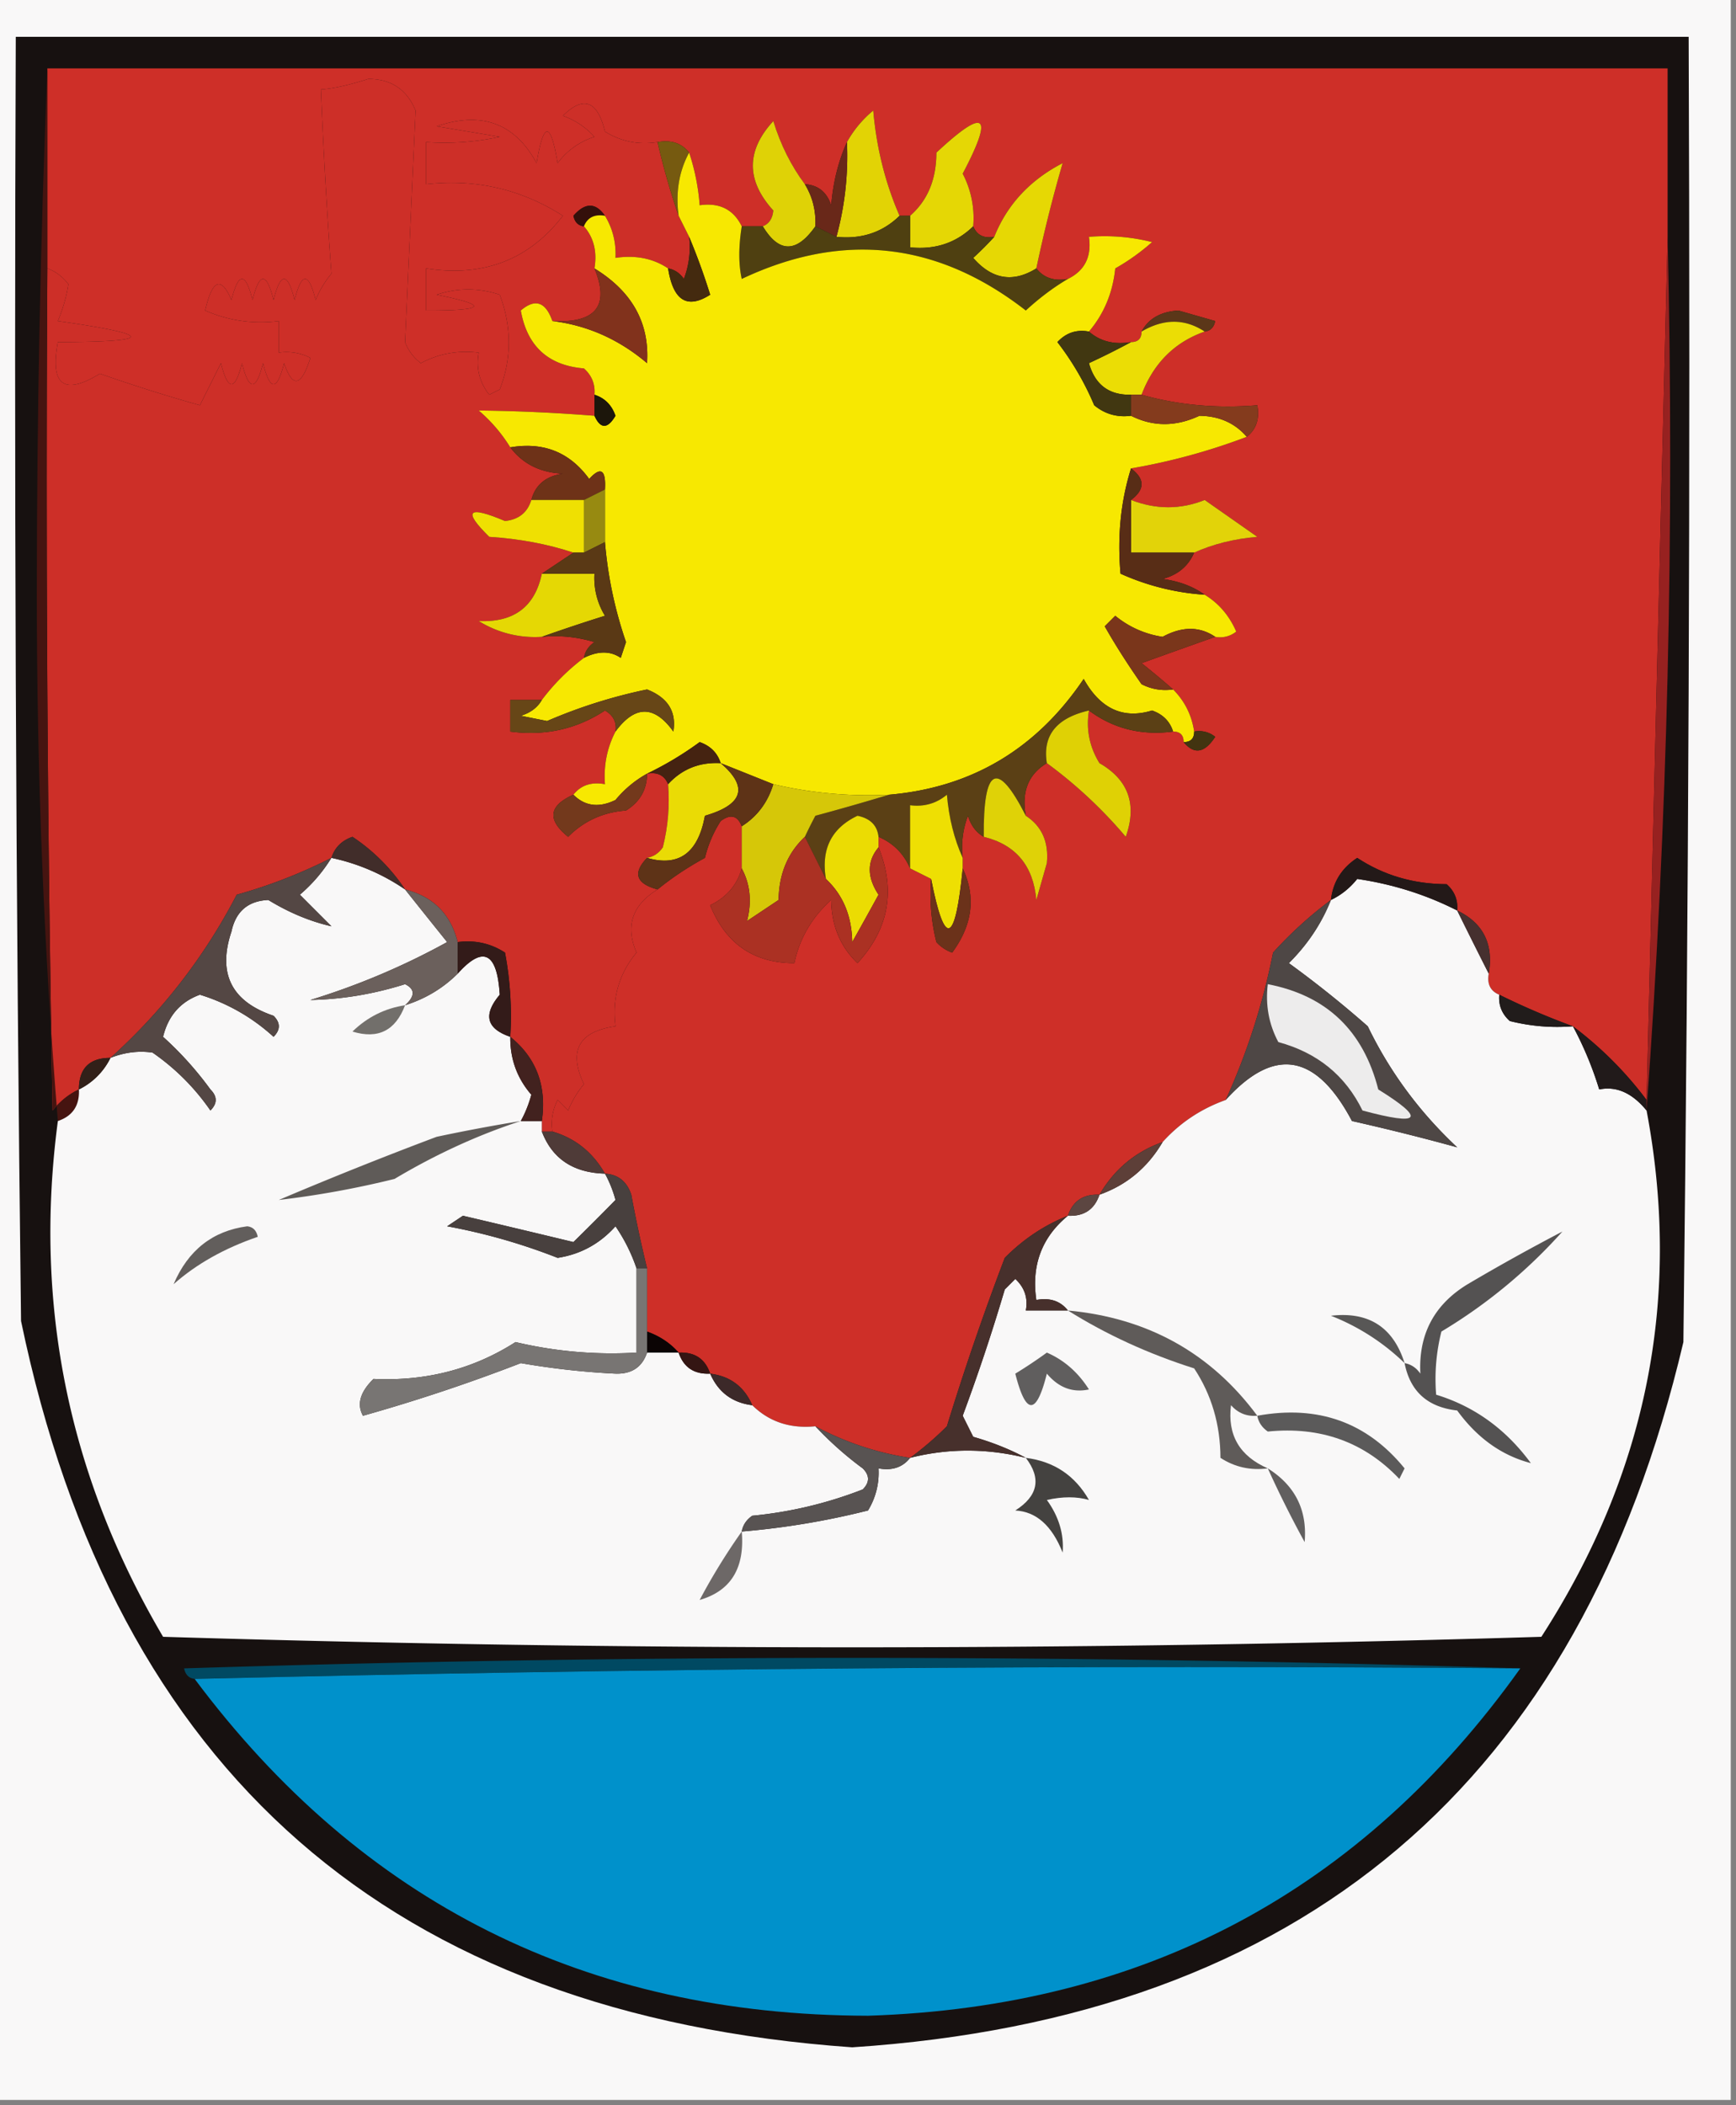 <svg xmlns="http://www.w3.org/2000/svg" width="165" height="200" style="shape-rendering:geometricPrecision;text-rendering:geometricPrecision;image-rendering:optimizeQuality;fill-rule:evenodd;clip-rule:evenodd"><rect width="100%" height="100%" fill="#808080" stroke="none"/><path style="opacity:1" fill="#f9f8f8" d="M-.5-.5h165v200H-.5V-.5z"/><path style="opacity:1" fill="#171110" d="M1.5 3.5h159c.167 41.335 0 82.668-.5 124-9.842 41.846-36.175 64.179-79 67-43.75-3.084-70.083-26.084-79-69-.5-40.665-.667-81.332-.5-122z"/><path style="opacity:1" fill="#cd2f28" d="M62.5 13.5a67.988 67.988 0 0 0 2 7l1 2a8.434 8.434 0 0 1-.5 4c-.383-.556-.883-.89-1.5-1-1.419-.951-3.085-1.285-5-1 .067-1.459-.266-2.792-1-4-.886-1.276-1.886-1.276-3 0 .124.607.457.94 1 1 .934 1.068 1.268 2.401 1 4 1.47 3.552.138 5.22-4 5-.64-1.832-1.64-2.165-3-1 .603 3.386 2.603 5.22 6 5.5.752.67 1.086 1.504 1 2.5v2a161.314 161.314 0 0 0-11-.5 14.692 14.692 0 0 1 3 3.5c1.18 1.567 2.847 2.4 5 2.5-1.62.236-2.62 1.069-3 2.5-.366 1.195-1.199 1.861-2.5 2-3.544-1.5-4.044-1-1.5 1.5 2.865.183 5.531.683 8 1.5l-3 2c-.66 3.149-2.66 4.649-6 4.5a10.1 10.1 0 0 0 6 1.5c1.7-.16 3.366.007 5 .5-.556.383-.89.883-1 1.5a20.23 20.23 0 0 0-4 4h-3v3c3.307.437 6.307-.23 9-2 .797.457 1.13 1.124 1 2-.8 1.542-1.134 3.209-1 5-1.291-.237-2.291.096-3 1-2.352 1.043-2.519 2.376-.5 4 1.49-1.504 3.324-2.337 5.5-2.5 1.323-.816 1.99-1.983 2-3.5.992-.172 1.658.162 2 1a18.436 18.436 0 0 1-.5 6c-.383.556-.883.89-1.5 1-1.385 1.447-1.052 2.447 1 3-2.415 1.482-3.082 3.482-2 6-1.671 2.01-2.338 4.343-2 7-3.497.495-4.497 2.328-3 5.5a9.465 9.465 0 0 0-1.5 2.5l-1-1a4.932 4.932 0 0 0-.5 3h-1v-1c.482-3.331-.518-5.997-3-8a32.437 32.437 0 0 0-.5-8c-1.356-.88-2.856-1.213-4.5-1-.667-2.667-2.333-4.333-5-5a17.853 17.853 0 0 0-5-5c-1.022.356-1.689 1.022-2 2a48.264 48.264 0 0 1-9 3.5 54.495 54.495 0 0 1-12 15.5c-2 0-3 1-3 3-.958.453-1.792 1.119-2.5 2-.5-26.665-.667-53.331-.5-80 .79.283 1.456.783 2 1.5-.165 1.117-.498 2.284-1 3.5 9.241 1.314 9.241 1.98 0 2-.76 4.1.573 5.1 4 3a155.246 155.246 0 0 0 9.5 3l2-4c.667 2.667 1.333 2.667 2 0 .667 2.667 1.333 2.667 2 0 .667 2.667 1.333 2.667 2 0 .805 2.401 1.638 2.234 2.5-.5a4.932 4.932 0 0 0-3-.5v-3a13.117 13.117 0 0 1-7-1c.683-2.961 1.516-3.295 2.5-1 .667-2.667 1.333-2.667 2 0 .667-2.667 1.333-2.667 2 0 .667-2.667 1.333-2.667 2 0 .667-2.667 1.333-2.667 2 0a9.468 9.468 0 0 1 1.5-2.5 564.944 564.944 0 0 1-1-17.5c1.189-.083 2.689-.416 4.5-1 2.163-.005 3.663.995 4.5 3l-1 22a4.452 4.452 0 0 0 1.5 2c1.7-.906 3.533-1.24 5.5-1-.262 1.478.071 2.811 1 4l1-.5c1.144-2.948 1.144-5.948 0-9-2-.667-4-.667-6 0 5.04 1.008 4.708 1.508-1 1.5v-4c5.454.844 9.787-.823 13-5-3.945-2.523-8.278-3.523-13-3v-4c2.357.163 4.69-.003 7-.5l-6-1c4.28-1.458 7.447-.292 9.5 3.5.667-4 1.333-4 2 0a6.975 6.975 0 0 1 3.5-2.5 7.291 7.291 0 0 0-3-2c1.96-1.94 3.293-1.44 4 1.5 1.545.952 3.212 1.285 5 1z"/><path style="opacity:1" fill="#ce2f28" d="M4.5 6.5h154v16l-2 82c-2-2.667-4.333-5-7-7a70.435 70.435 0 0 1-7-3c-.838-.342-1.172-1.008-1-2 .475-2.813-.525-4.813-3-6 .086-.996-.248-1.83-1-2.5-3.159-.011-5.993-.845-8.5-2.5-1.481.97-2.315 2.304-2.5 4a38.44 38.44 0 0 0-5.5 5 63.667 63.667 0 0 1-4.5 14c-2.353.84-4.353 2.174-6 4-2.589.919-4.589 2.586-6 5-1.527-.073-2.527.594-3 2-2.236.889-4.236 2.222-6 4a257.36 257.36 0 0 0-5.5 16 30.217 30.217 0 0 1-3.5 3 27.718 27.718 0 0 1-9-3c-2.398.241-4.398-.426-6-2-.762-1.762-2.096-2.762-4-3-.473-1.406-1.473-2.073-3-2-.79-.901-1.79-1.568-3-2v-6a129.7 129.7 0 0 1-1.5-7c-.417-1.256-1.25-1.923-2.5-2-1.172-2.039-2.838-3.372-5-4a4.932 4.932 0 0 1 .5-3l1 1a9.465 9.465 0 0 1 1.5-2.5c-1.497-3.172-.497-5.005 3-5.5-.338-2.657.329-4.99 2-7-1.082-2.518-.415-4.518 2-6 1.348-1.1 2.848-2.1 4.5-3 .31-1.266.81-2.433 1.5-3.5.937-.692 1.603-.525 2 .5v4c-.437 1.574-1.437 2.741-3 3.5 1.484 3.665 4.151 5.498 8 5.5.492-2.34 1.659-4.34 3.5-6 .036 2.441.87 4.441 2.5 6 2.983-3.247 3.65-6.914 2-11v-1c1.4.6 2.4 1.6 3 3l2 1a18.436 18.436 0 0 0 .5 6c.414.457.914.79 1.5 1 1.94-2.638 2.273-5.304 1-8v-1a8.434 8.434 0 0 1 .5-4c.278.916.778 1.582 1.5 2 3.048.75 4.715 2.75 5 6l1-3.5c.193-2.008-.474-3.508-2-4.5-.423-2.281.244-3.948 2-5a43.421 43.421 0 0 1 7.5 7c1.09-3.079.257-5.412-2.5-7-.952-1.545-1.285-3.212-1-5 2.32 1.726 4.987 2.393 8 2 .667 0 1 .333 1 1 .997 1.213 1.997 1.046 3-.5a2.427 2.427 0 0 0-2-.5c-.233-1.562-.9-2.895-2-4a81.216 81.216 0 0 0-3-2.5c2.354-.847 4.688-1.68 7-2.5a2.427 2.427 0 0 0 2-.5c-.663-1.519-1.663-2.685-3-3.5-1.109-.79-2.442-1.29-4-1.5 1.442-.377 2.442-1.21 3-2.5 1.792-.81 3.792-1.31 6-1.5l-5-3.5c-2.286.92-4.619.92-7 0 1.333-1 1.333-2 0-3a59.031 59.031 0 0 0 11-3c.904-.709 1.237-1.709 1-3-3.871.315-7.538-.018-11-1 1.133-2.988 3.133-4.988 6-6 .543-.06.876-.393 1-1l-3.5-1c-1.681.108-2.848.775-3.5 2 0 .667-.333 1-1 1-1.599.268-2.932-.066-4-1 1.431-1.689 2.264-3.689 2.5-6a20.477 20.477 0 0 0 3.5-2.5 18.437 18.437 0 0 0-6-.5c.271 1.88-.396 3.213-2 4-1.291.237-2.291-.096-3-1 .737-3.486 1.571-6.82 2.5-10-3.104 1.604-5.27 3.937-6.5 7-.992.172-1.658-.162-2-1a9.106 9.106 0 0 0-1-5c2.996-5.682 2.163-6.348-2.5-2-.002 2.551-.836 4.551-2.5 6h-1c-1.36-3.12-2.193-6.453-2.5-10a10.521 10.521 0 0 0-2.5 3c-.81 1.792-1.31 3.792-1.5 6-.417-1.256-1.25-1.923-2.5-2-1.306-1.745-2.306-3.745-3-6-2.592 2.813-2.592 5.647 0 8.5-.07.765-.403 1.265-1 1.5h-2c-.787-1.604-2.12-2.27-4-2a20.677 20.677 0 0 0-1-5c-.709-.904-1.709-1.237-3-1-1.788.285-3.455-.048-5-1-.707-2.94-2.04-3.44-4-1.5a7.291 7.291 0 0 1 3 2 6.975 6.975 0 0 0-3.5 2.5c-.667-4-1.333-4-2 0-2.053-3.792-5.22-4.958-9.5-3.5l6 1c-2.31.497-4.643.663-7 .5v4c4.722-.523 9.055.477 13 3-3.213 4.177-7.546 5.844-13 5v4c5.708.008 6.04-.492 1-1.5 2-.667 4-.667 6 0 1.144 3.052 1.144 6.052 0 9l-1 .5c-.929-1.189-1.262-2.522-1-4-1.967-.24-3.8.094-5.5 1a4.452 4.452 0 0 1-1.5-2l1-22c-.837-2.005-2.337-3.005-4.5-3-1.811.584-3.311.917-4.5 1 .245 5.873.578 11.706 1 17.5a9.468 9.468 0 0 0-1.5 2.5c-.667-2.667-1.333-2.667-2 0-.667-2.667-1.333-2.667-2 0-.667-2.667-1.333-2.667-2 0-.667-2.667-1.333-2.667-2 0-.984-2.295-1.817-1.961-2.5 1a13.117 13.117 0 0 0 7 1v3a4.932 4.932 0 0 1 3 .5c-.862 2.734-1.695 2.901-2.5.5-.667 2.667-1.333 2.667-2 0-.667 2.667-1.333 2.667-2 0-.667 2.667-1.333 2.667-2 0l-2 4a155.246 155.246 0 0 1-9.5-3c-3.427 2.1-4.76 1.1-4-3 9.241-.02 9.241-.686 0-2 .502-1.216.835-2.383 1-3.5-.544-.717-1.21-1.217-2-1.5v-19z"/><path style="opacity:1" fill="#e2d305" d="M85.5 20.5c-1.614 1.575-3.614 2.241-6 2a29.22 29.22 0 0 0 1-9 10.521 10.521 0 0 1 2.5-3c.307 3.547 1.14 6.88 2.5 10z"/><path style="opacity:1" fill="#dfd206" d="M76.5 17.5c.734 1.208 1.067 2.541 1 4-1.796 2.548-3.462 2.548-5 0 .597-.235.93-.735 1-1.5-2.592-2.853-2.592-5.687 0-8.5.694 2.255 1.694 4.255 3 6z"/><path style="opacity:1" fill="#e5d705" d="M92.5 21.5c-1.614 1.575-3.614 2.241-6 2v-3c1.664-1.449 2.498-3.449 2.5-6 4.663-4.348 5.496-3.682 2.5 2a9.106 9.106 0 0 1 1 5z"/><path style="opacity:1" fill="#765a10" d="M62.5 13.5c1.291-.237 2.291.096 3 1-.961 1.765-1.295 3.765-1 6a67.988 67.988 0 0 1-2-7z"/><path style="opacity:1" fill="#e6d804" d="M98.5 25.5c-2.219 1.38-4.219 1.046-6-1a30.943 30.943 0 0 0 2-2c1.23-3.063 3.396-5.396 6.5-7a136.363 136.363 0 0 0-2.5 10z"/><path style="opacity:1" fill="#34100b" d="M57.5 20.5c-.992-.172-1.658.162-2 1-.543-.06-.876-.393-1-1 1.114-1.276 2.114-1.276 3 0z"/><path style="opacity:1" fill="#692819" d="M80.5 13.5a29.22 29.22 0 0 1-1 9l-2-1c.067-1.459-.266-2.792-1-4 1.25.077 2.083.744 2.5 2 .19-2.208.69-4.208 1.5-6z"/><path style="opacity:1" fill="#4f4011" d="M85.5 20.5h1v3c2.386.241 4.386-.425 6-2 .342.838 1.008 1.172 2 1a30.943 30.943 0 0 1-2 2c1.781 2.046 3.781 2.38 6 1 .709.904 1.709 1.237 3 1-1.368.806-2.7 1.806-4 3-8.407-6.535-17.407-7.535-27-3-.307-1.387-.307-3.054 0-5h2c1.538 2.548 3.204 2.548 5 0l2 1c2.386.241 4.386-.425 6-2z"/><path style="opacity:1" fill="#f7e801" d="M65.5 14.5a20.677 20.677 0 0 1 1 5c1.88-.27 3.213.396 4 2-.307 1.946-.307 3.613 0 5 9.593-4.535 18.593-3.535 27 3 1.3-1.194 2.632-2.194 4-3 1.604-.787 2.271-2.12 2-4a18.437 18.437 0 0 1 6 .5 20.477 20.477 0 0 1-3.5 2.5c-.236 2.311-1.069 4.311-2.5 6-1.175-.219-2.175.114-3 1a26.848 26.848 0 0 1 3.5 6c1.011.837 2.178 1.17 3.5 1 2.087 1.05 4.254 1.05 6.5 0 1.876.025 3.376.691 4.5 2a59.031 59.031 0 0 1-11 3c-.979 3.125-1.313 6.458-1 10a23.148 23.148 0 0 0 8 2c1.337.815 2.337 1.981 3 3.5a2.427 2.427 0 0 1-2 .5c-1.479-1.006-3.146-1.006-5 0a9.208 9.208 0 0 1-4.5-2l-1 1c.957 1.694 2.123 3.528 3.5 5.5.948.483 1.948.65 3 .5 1.1 1.105 1.767 2.438 2 4 0 .667-.333 1-1 1 0-.667-.333-1-1-1-.311-.978-.978-1.644-2-2-2.751.84-4.918-.16-6.5-3-4.495 6.658-10.662 10.324-18.5 11-3.734.177-7.4-.156-11-1l-5-2c-.311-.978-.978-1.644-2-2a31.593 31.593 0 0 1-5 3 10.521 10.521 0 0 0-3 2.5c-1.566.765-2.9.598-4-.5.709-.904 1.709-1.237 3-1-.134-1.791.2-3.458 1-5 1.857-2.518 3.69-2.518 5.5 0 .309-1.891-.525-3.225-2.5-4a48.888 48.888 0 0 0-9.5 3l-2.5-.5c.916-.278 1.583-.778 2-1.5a20.23 20.23 0 0 1 4-4c1.347-.671 2.514-.671 3.5 0l.5-1.5a38.907 38.907 0 0 1-2-9.5v-5c.107-1.879-.393-2.212-1.5-1-1.848-2.541-4.348-3.541-7.5-3a14.692 14.692 0 0 0-3-3.5c3.688.042 7.355.209 11 .5.577 1.273 1.243 1.273 2 0-.355-1.022-1.022-1.689-2-2 .086-.996-.248-1.83-1-2.5-3.397-.28-5.397-2.114-6-5.5 1.36-1.165 2.36-.832 3 1 3.331.406 6.331 1.74 9 4 .249-3.81-1.418-6.81-5-9 .268-1.599-.066-2.932-1-4 .342-.838 1.008-1.172 2-1 .734 1.208 1.067 2.541 1 4 1.915-.285 3.581.049 5 1 .481 3.064 1.814 3.898 4 2.5a61.295 61.295 0 0 0-2-5.5l-1-2c-.295-2.235.039-4.235 1-6z"/><path style="opacity:1" fill="#442a0f" d="M65.5 22.5a61.295 61.295 0 0 1 2 5.5c-2.186 1.398-3.519.564-4-2.5.617.11 1.117.444 1.5 1a8.434 8.434 0 0 0 .5-4z"/><path style="opacity:1" fill="#81321c" d="M56.5 25.5c3.582 2.19 5.249 5.19 5 9-2.669-2.26-5.669-3.594-9-4 4.138.22 5.47-1.448 4-5z"/><path style="opacity:1" fill="#5b3719" d="M114.5 31.5c-1.889-1.242-3.889-1.242-6 0 .652-1.225 1.819-1.892 3.5-2l3.5 1c-.124.607-.457.94-1 1z"/><path style="opacity:1" fill="#ebdd05" d="M114.5 31.5c-2.867 1.012-4.867 3.012-6 6h-1c-2.09.05-3.423-.95-4-3a70.915 70.915 0 0 0 4-2c.667 0 1-.333 1-1 2.111-1.242 4.111-1.242 6 0z"/><path style="opacity:1" fill="#413711" d="M103.5 31.5c1.068.934 2.401 1.268 4 1a70.915 70.915 0 0 1-4 2c.577 2.05 1.91 3.05 4 3v2c-1.322.17-2.489-.163-3.5-1a26.848 26.848 0 0 0-3.5-6c.825-.886 1.825-1.219 3-1z"/><path style="opacity:1" fill="#843b1d" d="M107.5 37.5h1c3.462.982 7.129 1.315 11 1 .237 1.291-.096 2.291-1 3-1.124-1.309-2.624-1.975-4.5-2-2.246 1.05-4.413 1.05-6.5 0v-2z"/><path style="opacity:1" fill="#1c160b" d="M56.5 37.5c.978.311 1.645.978 2 2-.757 1.273-1.423 1.273-2 0v-2z"/><path style="opacity:1" fill="#6e3218" d="M48.5 42.5c3.152-.541 5.652.459 7.5 3 1.107-1.212 1.607-.879 1.5 1l-2 1h-5c.38-1.431 1.38-2.264 3-2.5-2.153-.1-3.82-.933-5-2.5z"/><path style="opacity:1" fill="#efe002" d="M50.5 47.5h5v5h-1c-2.469-.817-5.135-1.317-8-1.5-2.544-2.5-2.044-3 1.5-1.5 1.301-.139 2.134-.805 2.5-2z"/><path style="opacity:1" fill="#e2d309" d="M107.5 47.5c2.381.92 4.714.92 7 0l5 3.5c-2.208.19-4.208.69-6 1.5h-6v-5z"/><path style="opacity:1" fill="#978a11" d="M57.5 46.5v5l-2 1v-5l2-1z"/><path style="opacity:1" fill="#582d16" d="M107.5 44.5c1.333 1 1.333 2 0 3v5h6c-.558 1.29-1.558 2.123-3 2.5 1.558.21 2.891.71 4 1.5a23.148 23.148 0 0 1-8-2c-.313-3.542.021-6.875 1-10z"/><path style="opacity:1" fill="#e5d804" d="M51.5 54.5h5a6.845 6.845 0 0 0 1 4 168.86 168.86 0 0 0-6 2 10.1 10.1 0 0 1-6-1.5c3.34.149 5.34-1.351 6-4.5z"/><path style="opacity:1" fill="#461410" d="M4.5 6.5v19c-.167 26.669 0 53.335.5 80 .708-.881 1.542-1.547 2.5-2 .073 1.527-.594 2.527-2 3-1.333-16.32-2-32.986-2-50 0-16.837.333-33.503 1-50z"/><path style="opacity:1" fill="#5a3915" d="M57.5 51.5c.268 3.24.934 6.406 2 9.5l-.5 1.5c-.986-.671-2.153-.671-3.5 0 .11-.617.444-1.117 1-1.5-1.634-.493-3.3-.66-5-.5a168.86 168.86 0 0 1 6-2 6.845 6.845 0 0 1-1-4h-5l3-2h1l2-1z"/><path style="opacity:1" fill="#7a361b" d="M115.5 60.5c-2.312.82-4.646 1.653-7 2.5a81.216 81.216 0 0 1 3 2.5 4.932 4.932 0 0 1-3-.5c-1.377-1.972-2.543-3.806-3.5-5.5l1-1a9.208 9.208 0 0 0 4.5 2c1.854-1.006 3.521-1.006 5 0z"/><path style="opacity:1" fill="#674617" d="M58.5 69.5c.13-.876-.203-1.543-1-2-2.693 1.77-5.693 2.437-9 2v-3h3c-.417.722-1.084 1.222-2 1.5l2.5.5a48.888 48.888 0 0 1 9.5-3c1.975.775 2.809 2.109 2.5 4-1.81-2.518-3.643-2.518-5.5 0z"/><path style="opacity:1" fill="#5b4015" d="M111.5 69.5c-3.013.393-5.68-.274-8-2-3.09.71-4.423 2.376-4 5-1.756 1.052-2.423 2.719-2 5-2.712-5.328-4.046-4.661-4 2-.722-.418-1.222-1.084-1.5-2a8.434 8.434 0 0 0-.5 4c-.81-1.792-1.31-3.792-1.5-6-1.011.837-2.178 1.17-3.5 1v6c-.6-1.4-1.6-2.4-3-3-.12-1.086-.787-1.753-2-2-2.475 1.177-3.475 3.177-3 6l-2-4c.304-.65.637-1.317 1-2a246.13 246.13 0 0 0 7-2c7.838-.676 14.005-4.342 18.5-11 1.582 2.84 3.749 3.84 6.5 3 1.022.356 1.689 1.022 2 2z"/><path style="opacity:1" fill="#dfd105" d="M103.5 67.5c-.285 1.788.048 3.455 1 5 2.757 1.588 3.59 3.921 2.5 7a43.421 43.421 0 0 0-7.5-7c-.423-2.624.91-4.29 4-5z"/><path style="opacity:1" fill="#423410" d="M113.5 69.5a2.427 2.427 0 0 1 2 .5c-1.003 1.546-2.003 1.713-3 .5.667 0 1-.333 1-1z"/><path style="opacity:1" fill="#eadb05" d="M68.5 72.5c2.65 2.27 2.15 3.936-1.5 5-.65 3.542-2.483 4.875-5.5 4 .617-.11 1.117-.444 1.5-1 .495-1.973.662-3.973.5-6 1.32-1.442 2.986-2.109 5-2z"/><path style="opacity:1" fill="#452311" d="M68.5 72.5c-2.014-.109-3.68.558-5 2-.342-.838-1.008-1.172-2-1a31.593 31.593 0 0 0 5-3c1.022.356 1.689 1.022 2 2z"/><path style="opacity:1" fill="#dfd207" d="M97.5 77.5c1.526.992 2.193 2.492 2 4.5l-1 3.5c-.285-3.25-1.952-5.25-5-6-.046-6.661 1.288-7.328 4-2z"/><path style="opacity:1" fill="#73391c" d="M61.5 73.5c-.01 1.517-.677 2.684-2 3.5-2.176.163-4.01.996-5.5 2.5-2.019-1.624-1.852-2.957.5-4 1.1 1.098 2.434 1.265 4 .5a10.521 10.521 0 0 1 3-2.5z"/><path style="opacity:1" fill="#d6c708" d="M73.5 74.5c3.6.844 7.266 1.177 11 1a246.13 246.13 0 0 1-7 2c-.363.683-.696 1.35-1 2-1.63 1.526-2.463 3.526-2.5 6l-3 2c.476-1.82.31-3.487-.5-5v-4c1.474-.936 2.474-2.27 3-4z"/><path style="opacity:1" fill="#eedf03" d="M91.5 81.5v1c-.71 7.234-1.71 7.568-3 1l-2-1v-6c1.322.17 2.489-.163 3.5-1 .19 2.208.69 4.208 1.5 6z"/><path style="opacity:1" fill="#ebdc03" d="M83.5 79.5v1c-1.108 1.323-1.108 2.823 0 4.5a463.76 463.76 0 0 1-2.5 4.5c-.037-2.474-.87-4.474-2.5-6-.475-2.823.525-4.823 3-6 1.213.247 1.88.914 2 2z"/><path style="opacity:1" fill="#5e3317" d="m68.5 72.5 5 2c-.526 1.73-1.526 3.064-3 4-.397-1.025-1.063-1.192-2-.5a11.362 11.362 0 0 0-1.5 3.5c-1.652.9-3.152 1.9-4.5 3-2.052-.553-2.385-1.553-1-3 3.017.875 4.85-.458 5.5-4 3.65-1.064 4.15-2.73 1.5-5z"/><path style="opacity:1" fill="#972120" d="M158.5 22.5c.658 28.02-.008 55.687-2 83v-1l2-82z"/><path style="opacity:1" fill="#f9f8f8" d="M31.5 81.5a19.478 19.478 0 0 1 7 3c1.31 1.648 2.643 3.314 4 5a68.302 68.302 0 0 1-13 5.5c3.001-.056 6.001-.556 9-1.5.963.47.963 1.136 0 2 1.934-.61 3.6-1.61 5-3 2.418-2.7 3.751-2.033 4 2-1.606 1.896-1.273 3.229 1 4-.023 2.1.644 3.933 2 5.5a11.114 11.114 0 0 1-1 2.5h2v1c.987 2.586 2.987 3.919 6 4 .423.765.757 1.598 1 2.5a274.762 274.762 0 0 1-4 4c-3.353-.809-6.853-1.643-10.5-2.5l-1.5 1a56.87 56.87 0 0 1 10.5 3c2.175-.334 4.008-1.334 5.5-3a16.314 16.314 0 0 1 2 4v8a39.599 39.599 0 0 1-11.5-1c-4.016 2.569-8.516 3.736-13.5 3.5-1.272 1.246-1.605 2.413-1 3.5a167.155 167.155 0 0 0 15-5c3.03.523 6.03.856 9 1 1.538.047 2.538-.62 3-2h3c.473 1.406 1.473 2.073 3 2 .762 1.762 2.096 2.762 4 3 1.602 1.574 3.602 2.241 6 2a32.634 32.634 0 0 0 4.5 4c.667.667.667 1.333 0 2a39.148 39.148 0 0 1-10.5 2.5c-.556.383-.89.883-1 1.5a74.79 74.79 0 0 0 12-2 6.846 6.846 0 0 0 1-4c1.291.237 2.291-.096 3-1 3.622-.918 7.288-.918 11 0-1.497-.806-3.164-1.472-5-2l-1-2a184.915 184.915 0 0 0 4-12l1-1c.886.825 1.219 1.825 1 3h4c-.709-.904-1.709-1.237-3-1-.484-3.288.516-5.955 3-8 1.527.073 2.527-.594 3-2 2.589-.919 4.589-2.586 6-5 1.647-1.826 3.647-3.16 6-4 4.595-5.097 8.595-4.431 12 2 3.513.794 6.847 1.628 10 2.5-3.58-3.347-6.413-7.18-8.5-11.5a102.128 102.128 0 0 0-7.5-6c1.778-1.764 3.111-3.764 4-6 .958-.453 1.792-1.12 2.5-2 3.38.498 6.547 1.498 9.5 3a601.043 601.043 0 0 0 3 6c-.172.992.162 1.658 1 2-.086.996.248 1.83 1 2.5 1.973.496 3.973.662 6 .5a33.04 33.04 0 0 1 2.5 6c1.629-.336 3.129.33 4.5 2 3.36 17.803.027 34.47-10 50a2146.161 2146.161 0 0 1-131 0c-8.982-15.244-12.315-31.577-10-49 1.406-.473 2.073-1.473 2-3a6.544 6.544 0 0 0 3-3c1.347-.528 2.68-.695 4-.5 2.167 1.5 4 3.333 5.5 5.5.667-.667.667-1.333 0-2a32.386 32.386 0 0 0-4.5-5c.486-1.997 1.652-3.33 3.5-4a18.317 18.317 0 0 1 7 4c.667-.667.667-1.333 0-2-4-1.348-5.334-4.015-4-8 .408-1.91 1.575-2.91 3.5-3 1.974 1.204 3.974 2.037 6 2.5l-3-3a14.692 14.692 0 0 0 3-3.5z"/><path style="opacity:1" fill="#412d2a" d="M38.5 84.5a19.478 19.478 0 0 0-7-3c.311-.978.978-1.644 2-2a17.853 17.853 0 0 1 5 5z"/><path style="opacity:1" fill="#231918" d="M138.5 86.5c-2.953-1.502-6.12-2.502-9.5-3-.708.88-1.542 1.547-2.5 2 .185-1.696 1.019-3.03 2.5-4 2.507 1.655 5.341 2.489 8.5 2.5.752.67 1.086 1.504 1 2.5z"/><path style="opacity:1" fill="#ab3123" d="m76.5 79.5 2 4c1.63 1.526 2.463 3.526 2.5 6 .85-1.51 1.683-3.01 2.5-4.5-1.108-1.677-1.108-3.177 0-4.5 1.65 4.086.983 7.753-2 11-1.63-1.559-2.464-3.559-2.5-6-1.841 1.66-3.008 3.66-3.5 6-3.849-.002-6.516-1.835-8-5.5 1.563-.759 2.563-1.926 3-3.5.81 1.513.976 3.18.5 5l3-2c.037-2.474.87-4.474 2.5-6z"/><path style="opacity:1" fill="#6b321a" d="M91.5 82.5c1.273 2.696.94 5.362-1 8a3.646 3.646 0 0 1-1.5-1 18.436 18.436 0 0 1-.5-6c1.29 6.568 2.29 6.234 3-1z"/><path style="opacity:1" fill="#46302f" d="M138.5 86.5c2.475 1.187 3.475 3.187 3 6a601.043 601.043 0 0 1-3-6z"/><path style="opacity:1" fill="#544744" d="M31.5 81.5a14.692 14.692 0 0 1-3 3.5l3 3c-2.026-.463-4.026-1.296-6-2.5-1.925.09-3.092 1.09-3.5 3-1.334 3.985 0 6.652 4 8 .667.667.667 1.333 0 2a18.317 18.317 0 0 0-7-4c-1.848.67-3.014 2.003-3.5 4a32.386 32.386 0 0 1 4.5 5c.667.667.667 1.333 0 2a21.56 21.56 0 0 0-5.5-5.5c-1.32-.195-2.653-.028-4 .5a54.495 54.495 0 0 0 12-15.5 48.264 48.264 0 0 0 9-3.5z"/><path style="opacity:1" fill="#6b605c" d="M38.5 84.5c2.667.667 4.333 2.333 5 5v3c-1.4 1.39-3.066 2.39-5 3 .963-.864.963-1.53 0-2-2.999.944-5.999 1.444-9 1.5a68.302 68.302 0 0 0 13-5.5c-1.357-1.686-2.69-3.352-4-5z"/><path style="opacity:1" fill="#331b19" d="M43.5 89.5c1.644-.213 3.144.12 4.5 1 .497 2.646.664 5.313.5 8-2.273-.771-2.606-2.104-1-4-.249-4.033-1.582-4.7-4-2v-3z"/><path style="opacity:1" fill="#211c1b" d="M142.5 94.5a70.435 70.435 0 0 0 7 3 18.437 18.437 0 0 1-6-.5c-.752-.67-1.086-1.504-1-2.5z"/><path style="opacity:1" fill="#726f6b" d="M38.5 95.5c-.906 2.414-2.572 3.247-5 2.5 1.41-1.372 3.077-2.205 5-2.5z"/><path style="opacity:1" fill="#4e4745" d="M126.5 85.5c-.889 2.236-2.222 4.236-4 6 2.591 1.88 5.091 3.88 7.5 6 2.087 4.32 4.92 8.153 8.5 11.5a217.207 217.207 0 0 0-10-2.5c-3.405-6.431-7.405-7.097-12-2a63.667 63.667 0 0 0 4.5-14 38.44 38.44 0 0 1 5.5-5z"/><path style="opacity:1" fill="#edecec" d="M120.5 93.5c5.573 1.072 9.073 4.405 10.5 10 4.56 2.831 4.06 3.497-1.5 2-1.629-3.33-4.295-5.497-8-6.5-.906-1.7-1.239-3.533-1-5.5z"/><path style="opacity:1" fill="#211a1a" d="M149.5 97.5c2.667 2 5 4.333 7 7v1c-1.371-1.67-2.871-2.336-4.5-2a33.04 33.04 0 0 0-2.5-6z"/><path style="opacity:1" fill="#322019" d="M10.5 100.5a6.544 6.544 0 0 1-3 3c0-2 1-3 3-3z"/><path style="opacity:1" fill="#42221f" d="M48.5 98.5c2.482 2.003 3.482 4.669 3 8h-2c.423-.765.757-1.598 1-2.5-1.356-1.567-2.023-3.4-2-5.5z"/><path style="opacity:1" fill="#5f5b58" d="M49.5 106.5c-4.075 1.328-8.075 3.161-12 5.5a88.883 88.883 0 0 1-11 2 387.486 387.486 0 0 1 15-6 168.19 168.19 0 0 1 8-1.5z"/><path style="opacity:1" fill="#4f3b38" d="M51.5 107.5h1c2.162.628 3.828 1.961 5 4-3.013-.081-5.013-1.414-6-4z"/><path style="opacity:1" fill="#5d3f38" d="M110.5 108.5c-1.411 2.414-3.411 4.081-6 5 1.411-2.414 3.411-4.081 6-5z"/><path style="opacity:1" fill="#5c4641" d="M104.5 113.5c-.473 1.406-1.473 2.073-3 2 .473-1.406 1.473-2.073 3-2z"/><path style="opacity:1" fill="#48403e" d="M57.5 111.5c1.25.077 2.083.744 2.5 2a129.7 129.7 0 0 0 1.5 7h-1a16.314 16.314 0 0 0-2-4c-1.492 1.666-3.325 2.666-5.5 3a56.87 56.87 0 0 0-10.5-3l1.5-1c3.647.857 7.147 1.691 10.5 2.5a274.762 274.762 0 0 0 4-4 11.114 11.114 0 0 0-1-2.5z"/><path style="opacity:1" fill="#625e5c" d="M23.5 116.5c.543.06.876.393 1 1-3.165 1.083-5.832 2.583-8 4.5 1.38-3.231 3.714-5.065 7-5.5z"/><path style="opacity:1" fill="#545252" d="M133.5 129.5c.617.111 1.117.444 1.5 1-.188-3.732 1.312-6.566 4.5-8.5a197.423 197.423 0 0 1 9-5 49.519 49.519 0 0 1-11.5 9.5 18.453 18.453 0 0 0-.5 6c3.631 1.108 6.631 3.274 9 6.5-2.765-.72-5.099-2.387-7-5-2.809-.312-4.476-1.812-5-4.5z"/><path style="opacity:1" fill="#5f5b59" d="M101.5 124.5c7.58.703 13.58 4.036 18 10-.996.086-1.829-.248-2.5-1-.349 2.831.817 4.831 3.5 6-1.644.214-3.144-.12-4.5-1-.011-3.159-.845-5.993-2.5-8.5-4.348-1.379-8.348-3.213-12-5.5z"/><path style="opacity:1" fill="#585756" d="M133.5 129.5a21.115 21.115 0 0 0-7-4.5c3.589-.418 5.922 1.082 7 4.5z"/><path style="opacity:1" fill="#0b0404" d="M61.5 126.5c1.21.432 2.21 1.099 3 2h-3v-2z"/><path style="opacity:1" fill="#787573" d="M60.5 120.5h1v8c-.462 1.38-1.462 2.047-3 2a73.94 73.94 0 0 1-9-1 167.155 167.155 0 0 1-15 5c-.605-1.087-.272-2.254 1-3.5 4.984.236 9.484-.931 13.5-3.5a39.599 39.599 0 0 0 11.5 1v-8z"/><path style="opacity:1" fill="#341513" d="M64.5 128.5c1.527-.073 2.527.594 3 2-1.527.073-2.527-.594-3-2z"/><path style="opacity:1" fill="#3c2929" d="M67.5 130.5c1.904.238 3.238 1.238 4 3-1.904-.238-3.238-1.238-4-3z"/><path style="opacity:1" fill="#605e5e" d="M99.5 128.5c1.634.707 2.968 1.873 4 3.5-1.547.333-2.88-.167-4-1.5-.994 3.981-1.994 3.981-3 0a44.293 44.293 0 0 0 3-2z"/><path style="opacity:1" fill="#47302c" d="M101.5 115.5c-2.484 2.045-3.484 4.712-3 8 1.291-.237 2.291.096 3 1h-4c.219-1.175-.114-2.175-1-3l-1 1a184.915 184.915 0 0 1-4 12l1 2c1.836.528 3.503 1.194 5 2-3.712-.918-7.378-.918-11 0a30.217 30.217 0 0 0 3.5-3 257.36 257.36 0 0 1 5.5-16c1.764-1.778 3.764-3.111 6-4z"/><path style="opacity:1" fill="#5b5a5a" d="M119.5 134.5c5.763-1.052 10.43.615 14 5l-.5 1c-3.319-3.505-7.486-5.005-12.5-4.5-.556-.383-.889-.883-1-1.5z"/><path style="opacity:1" fill="#444240" d="M97.5 138.5c2.668.334 4.668 1.667 6 4-1.164-.335-2.497-.335-4 0 1.14 1.578 1.64 3.244 1.5 5-1.015-2.563-2.515-3.896-4.5-4 2.165-1.38 2.499-3.047 1-5z"/><path style="opacity:1" fill="#615f5f" d="M120.5 139.5c2.598 1.632 3.765 3.966 3.5 7a103.79 103.79 0 0 1-3.5-7z"/><path style="opacity:1" fill="#585352" d="M77.5 135.5a27.718 27.718 0 0 0 9 3c-.709.904-1.709 1.237-3 1a6.846 6.846 0 0 1-1 4 74.79 74.79 0 0 1-12 2c.11-.617.444-1.117 1-1.5a39.148 39.148 0 0 0 10.5-2.5c.667-.667.667-1.333 0-2a32.634 32.634 0 0 1-4.5-4z"/><path style="opacity:1" fill="#6d6867" d="M70.5 145.5c.298 3.476-1.035 5.642-4 6.5a59.772 59.772 0 0 1 4-6.5z"/><path style="opacity:1" fill="#004962" d="M144.5 158.5c-42.17-.332-84.17.001-126 1-.543-.06-.876-.393-1-1a2020.15 2020.15 0 0 1 127 0z"/><path style="opacity:1" fill="#0091cb" d="M144.5 158.5c-15.1 21.166-35.767 32.166-62 33-26.767-.05-48.1-10.717-64-32 41.83-.999 83.83-1.332 126-1z"/></svg>